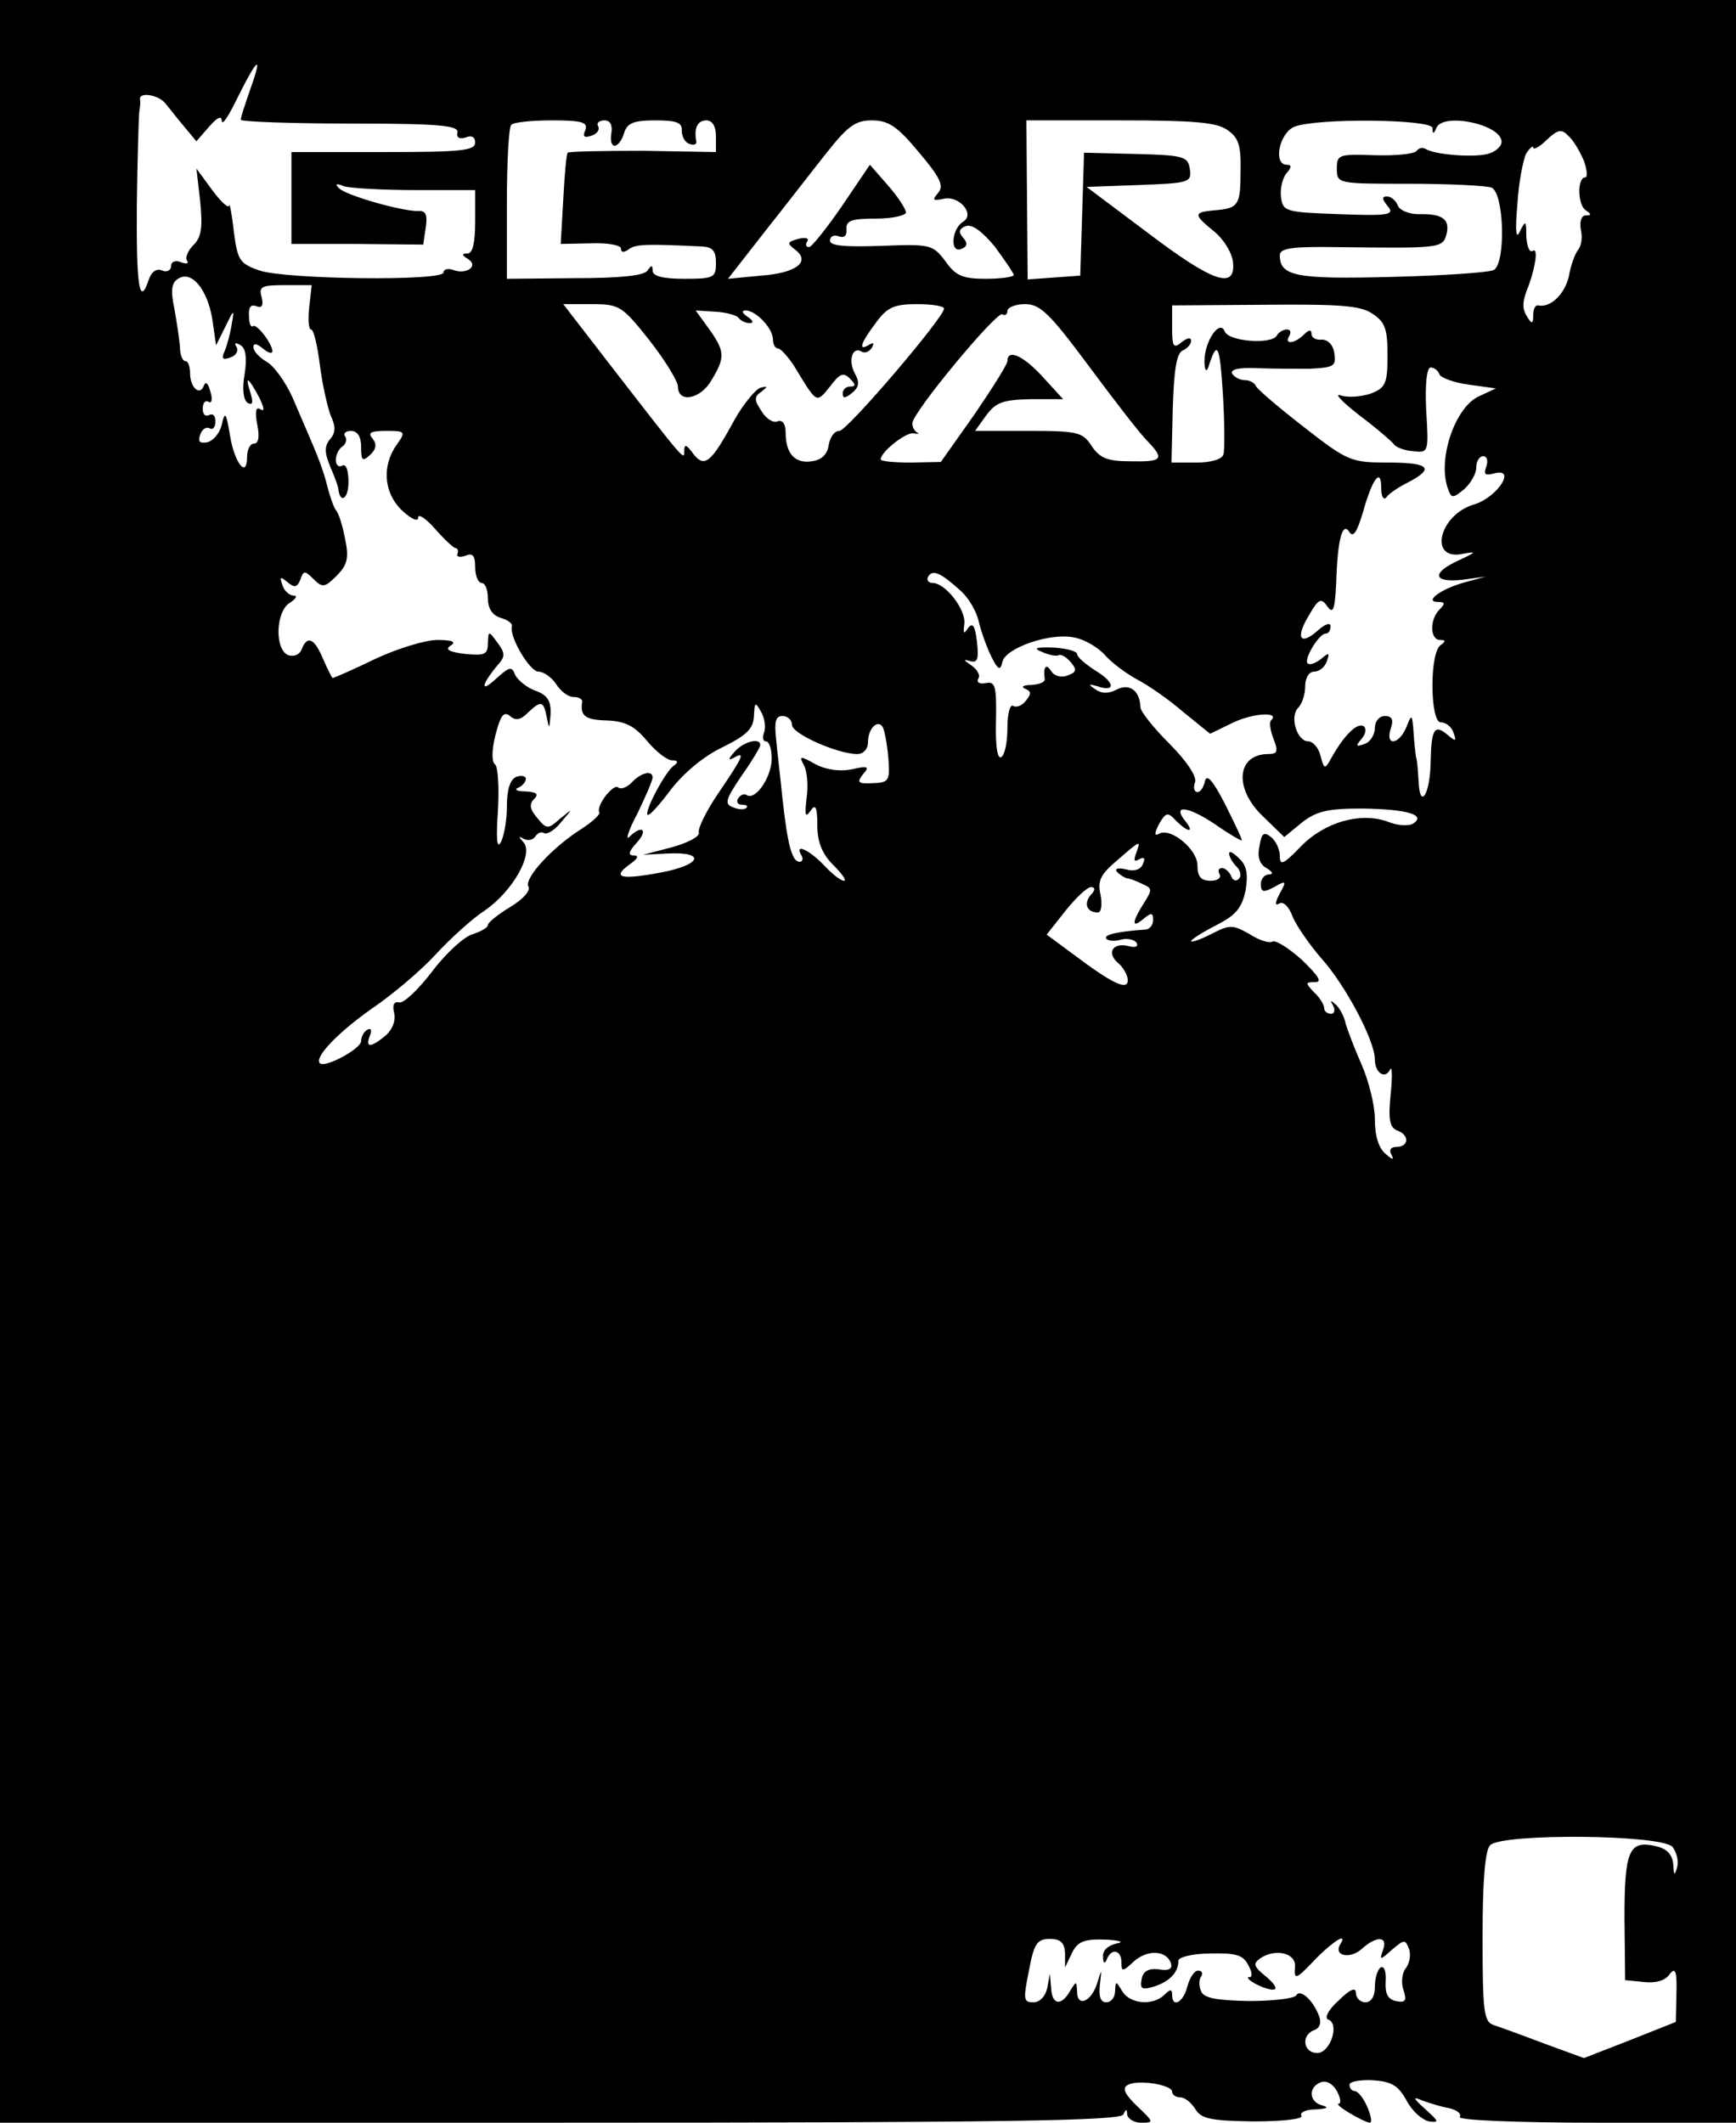 <?xml version="1.0" standalone="no"?>
<!DOCTYPE svg PUBLIC "-//W3C//DTD SVG 20010904//EN"
 "http://www.w3.org/TR/2001/REC-SVG-20010904/DTD/svg10.dtd">
<svg version="1.0" xmlns="http://www.w3.org/2000/svg"
 width="274pt" height="335pt" viewBox="0 0 274 335"
 preserveAspectRatio="xMidYMid meet">
<g transform="translate(0,335) scale(0.1,-0.1)"
fill="#000000" stroke="none">
<path d="M0 1675 l0 -1675 884 0 c698 0 885 3 889 13 4 9 6 9 6 0 1 -7 11 -13
22 -13 21 0 20 1 -6 26 -19 18 -24 28 -16 33 15 10 71 1 71 -10 0 -5 6 -9 13
-9 7 0 17 -8 24 -19 9 -15 25 -18 92 -19 46 0 79 4 75 9 -3 5 7 10 23 10 17 1
21 3 11 6 -22 5 -24 29 -3 37 9 3 19 -3 25 -14 6 -11 7 -20 3 -20 -9 -1 39
-29 49 -30 4 0 2 11 -4 25 -6 14 -15 25 -20 25 -4 0 -8 4 -8 10 0 5 17 8 37 7
29 -2 40 -8 53 -32 9 -17 25 -31 36 -33 16 -2 15 0 -6 19 -20 18 -21 21 -5 14
11 -4 30 -10 42 -12 13 -3 20 -9 17 -14 -3 -5 90 -9 215 -9 l221 0 0 1675 0
1675 -1370 0 -1370 0 0 -1675z m395 1534 c-8 -23 -15 -44 -15 -48 0 -3 78 -6
173 -6 140 0 171 -3 169 -14 -2 -8 3 -11 13 -8 9 4 15 1 15 -8 0 -13 -24 -15
-145 -15 l-145 0 0 -72 0 -73 104 0 104 -1 4 27 c3 20 0 27 -12 26 -23 -1
-113 24 -125 36 -7 7 -4 8 8 3 10 -3 61 -6 113 -6 l94 0 0 -50 c0 -33 -4 -50
-12 -50 -10 0 -9 -3 1 -9 17 -11 -3 -25 -24 -17 -8 3 -15 1 -15 -4 0 -14 -248
-11 -290 3 -32 11 -35 16 -41 62 -3 28 -7 46 -7 41 -1 -6 -13 5 -27 24 l-25
34 6 -52 c4 -40 2 -56 -10 -68 -9 -9 -14 -20 -11 -25 4 -5 -1 -6 -9 -3 -9 4
-16 1 -16 -6 0 -7 -7 -10 -14 -7 -9 4 -17 -2 -21 -14 -15 -45 -20 -11 -19 119
1 75 3 142 4 147 1 6 2 13 1 18 -2 12 27 8 39 -5 6 -7 19 -24 30 -37 l20 -24
20 23 c13 15 20 18 20 9 1 -8 12 10 26 39 31 62 39 67 19 11z m529 -64 c-5
-11 -2 -13 10 -9 9 3 13 10 10 15 -3 5 2 9 10 9 9 0 13 -7 11 -20 -2 -11 0
-20 5 -20 5 0 12 9 15 20 5 16 15 20 50 20 34 0 42 -4 41 -16 0 -9 5 -19 12
-21 7 -3 12 -1 11 4 -4 21 2 33 16 33 9 0 15 -9 15 -25 l0 -25 -115 2 c-63 0
-117 -1 -119 -3 -2 -2 -5 -35 -7 -74 l-4 -70 48 1 c26 1 47 -3 47 -8 0 -7 5
-7 13 -1 11 8 30 8 115 4 17 -1 22 -7 22 -26 0 -23 -3 -25 -50 -25 -33 0 -50
4 -50 13 0 9 -2 9 -8 0 -5 -8 -43 -12 -115 -12 l-107 -1 0 119 c0 65 3 121 7
124 3 4 32 7 64 7 48 0 57 -3 53 -15z m526 -35 c34 -40 40 -53 31 -64 -10 -12
-9 -13 7 -10 25 7 52 -24 32 -36 -18 -11 -21 -50 -3 -43 10 4 11 9 3 18 -8 9
-6 14 4 18 10 4 26 -8 46 -32 16 -22 30 -42 30 -45 0 -3 -20 -6 -44 -6 -37 0
-48 5 -64 28 -20 26 -23 27 -101 24 -57 -2 -81 0 -81 8 0 7 6 10 14 7 8 -3 13
1 12 11 -1 14 8 17 47 17 26 0 47 5 47 10 -1 6 -13 25 -29 43 l-28 32 -44 -65
c-24 -35 -48 -65 -52 -65 -5 0 -6 4 -3 9 4 5 -3 7 -14 4 -18 -5 -18 -7 -5 -17
25 -19 2 -37 -54 -41 l-52 -5 57 73 c31 39 75 96 98 125 34 43 46 52 72 52 26
0 40 -9 74 -50z m487 35 c18 -12 22 -25 21 -65 0 -54 -3 -59 -42 -62 -33 -3
-32 -7 0 -33 15 -12 28 -33 30 -48 5 -45 -31 -33 -135 46 l-96 72 83 3 c79 3
83 4 80 25 -3 20 -9 22 -85 24 l-82 2 -3 -97 -3 -97 -42 -3 -41 -3 -1 125 -1
126 148 0 c116 0 152 -3 169 -15z m324 3 c0 -10 2 -10 6 0 10 25 103 6 103
-22 0 -7 -10 -16 -22 -19 -24 -6 -84 -1 -98 8 -5 3 -11 1 -14 -3 -3 -5 -33 -8
-66 -7 -57 2 -60 1 -60 -21 0 -24 1 -24 114 -24 63 0 121 -3 130 -6 20 -8 23
-118 4 -130 -7 -4 -79 -9 -161 -11 -151 -4 -177 1 -177 34 0 11 17 14 88 13
164 -2 169 -2 175 20 6 24 -6 33 -44 32 -15 0 -30 6 -33 14 -3 8 -11 14 -17
14 -8 0 -8 -4 1 -15 12 -14 3 -16 -76 -13 -84 3 -89 4 -92 26 -2 13 2 30 8 38
9 10 9 14 1 14 -22 0 -12 50 12 60 36 14 217 12 218 -2z m239 -52 c5 -14 6
-26 2 -26 -13 0 -12 -44 1 -52 9 -6 9 -8 0 -8 -7 0 -10 -9 -8 -22 3 -12 1 -26
-4 -32 -5 -6 -12 -25 -15 -43 -7 -28 -29 -49 -48 -45 -5 1 -8 -6 -8 -15 0 -14
-2 -15 -9 -4 -9 14 -9 24 2 51 11 31 15 60 6 54 -5 -3 -9 7 -10 23 0 25 -1 26
-10 8 -6 -14 -8 -1 -4 43 2 34 9 70 14 80 6 9 11 13 11 9 0 -4 10 1 21 12 18
17 24 18 35 6 8 -7 18 -25 24 -39z m-2165 -249 l6 -42 15 30 c13 27 14 28 10
5 -2 -14 -7 -33 -11 -43 -6 -13 -4 -16 9 -11 9 3 13 11 9 17 -4 6 -1 7 7 2 8
-5 10 -20 6 -46 -4 -23 -2 -40 5 -45 8 -4 9 1 4 17 -9 28 -3 24 15 -10 7 -15
8 -21 1 -17 -7 5 -9 -3 -5 -24 4 -19 2 -30 -5 -30 -6 0 -11 -9 -11 -21 0 -35
-20 -10 -27 34 -6 36 -8 39 -13 17 -3 -14 -14 -26 -23 -28 -12 -2 -15 1 -11
12 3 9 10 13 15 10 5 -3 9 2 9 11 0 9 -4 13 -10 10 -6 -3 -10 1 -10 10 0 9 4
14 9 11 5 -4 7 4 3 16 -3 12 -7 17 -10 10 -6 -18 -22 -4 -22 19 0 10 -3 19 -7
19 -5 0 -9 10 -9 23 -1 12 -5 39 -9 61 -6 28 -4 40 6 46 21 14 46 -16 54 -63z
m153 18 c-2 -19 -1 -35 3 -35 4 0 10 -25 14 -57 4 -31 12 -66 17 -79 8 -17 8
-27 -1 -37 -9 -11 -9 -21 0 -43 7 -16 13 -32 13 -36 3 -24 16 -15 16 11 0 19
-4 30 -10 26 -5 -3 -10 1 -10 9 0 8 5 18 10 21 6 4 8 11 5 16 -4 5 1 9 9 9 10
0 16 -9 16 -25 0 -22 2 -24 14 -13 10 9 11 17 4 26 -8 9 -3 12 21 12 31 0 32
-1 17 -22 -24 -34 -20 -77 9 -104 14 -13 25 -18 25 -11 0 7 12 -1 27 -18 14
-16 29 -30 32 -30 3 0 5 -4 3 -9 -2 -5 4 -6 13 -3 11 5 15 0 15 -18 0 -14 5
-25 10 -25 6 0 10 -11 10 -24 0 -16 7 -27 20 -31 11 -3 19 -9 18 -13 -5 -16
28 -72 42 -72 8 0 21 -9 28 -20 7 -11 19 -20 27 -20 8 0 14 -3 14 -7 -4 -23 5
-29 38 -30 29 -1 44 -8 64 -32 14 -17 32 -31 40 -31 9 0 10 -3 3 -8 -13 -8
-47 -72 -42 -78 3 -2 19 16 37 40 20 26 52 53 82 67 38 19 48 29 49 49 1 22 2
23 11 7 6 -10 8 -25 5 -33 -3 -8 -2 -14 3 -14 5 0 9 -12 9 -27 0 -29 -25 -66
-39 -58 -4 3 -10 1 -14 -5 -3 -5 -1 -10 6 -10 7 0 10 -2 7 -5 -3 -3 -12 -3
-21 1 -14 5 -12 12 13 49 17 24 30 46 30 49 0 13 -28 5 -41 -11 -10 -11 -10
-14 -1 -9 19 11 15 2 -23 -54 -20 -29 -34 -58 -32 -64 2 -6 -17 -16 -42 -23
l-46 -12 39 2 c61 3 53 -18 -11 -30 -64 -12 -78 -8 -49 13 13 9 15 14 6 14 -9
0 -8 6 5 20 19 21 8 29 -12 9 -6 -6 -1 11 13 37 13 27 24 52 24 57 0 12 -18 8
-33 -8 -8 -8 -17 -11 -21 -8 -7 8 -36 -29 -30 -39 2 -3 -11 -15 -28 -26 -46
-29 -91 -78 -84 -91 4 -6 -8 -20 -28 -32 -20 -12 -36 -25 -36 -29 0 -4 -11
-10 -23 -14 -13 -3 -42 -29 -64 -58 -22 -29 -46 -52 -53 -50 -8 2 -11 -4 -8
-16 3 -12 -2 -26 -13 -36 -24 -20 -33 -20 -25 0 3 8 2 12 -4 9 -6 -3 -10 -12
-10 -18 0 -12 -57 -43 -65 -35 -10 9 30 50 83 87 31 21 76 59 99 84 23 25 58
57 78 70 44 30 78 90 61 108 -8 9 -8 10 1 5 6 -3 14 -2 18 4 4 6 10 8 14 5 5
-2 17 5 27 18 19 22 19 22 -2 5 -19 -17 -21 -17 -36 1 -12 14 -13 22 -5 30 8
8 4 11 -14 12 -13 0 -18 3 -11 6 6 2 12 9 12 14 0 4 -7 6 -15 3 -10 -4 -15
-20 -15 -48 0 -22 -5 -48 -10 -56 -6 -10 -7 8 -4 52 2 36 0 69 -5 72 -5 4 -5
22 1 46 8 31 13 38 23 30 9 -8 17 -6 28 5 21 20 25 19 30 -7 4 -20 4 -19 6 5
1 21 -5 30 -24 37 -14 5 -28 17 -32 25 -5 14 -9 13 -31 -7 -25 -23 -22 -8 4
23 12 13 11 19 -1 35 -14 19 -14 19 -15 -1 0 -18 -5 -20 -36 -17 -25 3 -32 7
-23 13 10 6 3 9 -21 9 -19 0 -64 -14 -98 -30 -35 -17 -65 -30 -67 -30 -1 0 -8
14 -15 30 -14 33 -25 38 -34 15 -3 -8 -12 -12 -21 -9 -22 9 -20 70 3 83 9 6
12 11 6 11 -7 0 -15 7 -18 16 -5 14 -4 15 8 5 11 -9 15 -8 20 4 5 15 7 15 21
1 14 -14 18 -13 36 5 17 17 20 28 14 57 -4 21 -10 42 -15 47 -4 6 -10 24 -14
40 -4 17 -14 44 -21 60 -7 17 -22 51 -33 77 -11 25 -30 51 -41 57 -12 7 -21
17 -21 23 0 7 5 6 15 -2 8 -7 15 -9 15 -4 -1 13 -26 45 -31 39 -3 -2 -6 5 -6
16 -1 14 3 19 11 16 10 -4 12 1 9 14 -5 17 0 19 37 19 l42 0 -4 -35z m537 -52
c25 -32 45 -65 45 -73 0 -27 36 -20 53 10 22 36 21 46 -4 81 l-21 29 32 -2
c17 -1 34 -6 36 -10 3 -4 11 -8 17 -8 7 0 6 4 -3 10 -9 6 -10 10 -3 10 16 0
43 -28 43 -46 0 -8 4 -14 8 -14 4 0 15 -12 25 -27 37 -61 35 -60 57 -33 15 20
21 23 31 13 10 -10 10 -13 1 -13 -7 0 -12 -5 -12 -11 0 -8 4 -8 15 1 11 9 12
17 4 31 -11 21 -3 43 11 34 5 -3 12 0 16 6 4 8 3 9 -4 5 -18 -11 -14 2 10 34
18 25 29 30 65 30 24 0 43 -3 43 -7 0 -14 -153 -193 -165 -193 -8 0 -15 -10
-17 -22 -2 -15 -11 -24 -27 -26 -26 -4 -41 12 -41 45 0 14 -5 21 -13 18 -6 -3
-18 4 -25 16 -12 18 -12 23 0 31 10 8 10 9 -2 6 -8 -3 -27 -26 -41 -51 -37
-68 -47 -76 -65 -53 -10 14 -14 16 -14 5 0 -16 4 -21 -113 130 l-78 101 45 0
c44 0 48 -3 91 -57z m693 -40 c40 -54 81 -107 92 -118 29 -30 25 -34 -26 -33
-36 0 -48 5 -61 24 -14 22 -22 24 -100 24 l-84 0 18 25 c15 20 26 24 69 25
l52 0 -32 35 c-31 34 -56 45 -56 25 0 -5 -24 -43 -52 -84 l-53 -75 -47 -1
c-27 0 -48 2 -48 5 0 12 41 44 52 41 7 -1 10 -1 6 1 -5 3 -8 9 -8 15 0 17 133
177 142 172 4 -3 8 0 8 5 0 6 13 11 28 11 24 0 39 -15 100 -97z m448 82 c20
-13 24 -24 24 -65 0 -45 -3 -52 -26 -61 -15 -5 -36 -7 -48 -3 -11 4 2 -10 29
-31 28 -21 52 -42 55 -46 3 -5 17 -10 30 -11 25 -3 25 -2 21 65 -2 41 1 67 7
67 6 0 12 -5 14 -11 2 -5 23 -13 46 -16 l43 -6 -28 -13 c-38 -19 -65 -102 -47
-147 5 -14 8 -13 25 1 10 9 19 24 19 34 0 10 5 18 11 18 6 0 8 -7 5 -16 -5
-13 -2 -15 13 -11 35 9 4 -38 -32 -49 -56 -16 -73 -90 -18 -78 22 4 22 3 -6
-10 -44 -20 -42 -36 5 -31 l37 5 -33 -9 c-37 -10 -66 -31 -42 -31 11 0 11 -3
2 -12 -16 -16 -15 -48 1 -48 9 0 9 -2 1 -8 -18 -11 -17 -122 0 -122 8 0 17 -7
20 -16 5 -14 4 -15 -9 -4 -21 18 -26 10 -27 -44 -1 -50 -17 -75 -19 -29 -1 15
-2 33 -4 38 -1 6 -3 24 -4 40 -2 28 -3 29 -11 8 -12 -29 -34 -31 -25 -3 5 14
2 20 -9 20 -9 0 -16 -8 -16 -19 0 -10 -7 -22 -16 -25 -14 -5 -15 -4 -5 8 7 8
8 17 3 20 -10 6 -31 -15 -50 -49 -11 -20 -12 -20 -18 3 -3 12 -12 22 -19 22
-18 0 -30 39 -16 53 6 6 11 21 11 34 0 13 6 23 14 23 8 0 17 7 20 16 5 14 4
15 -9 4 -9 -7 -18 -10 -21 -7 -7 6 18 47 28 47 5 0 8 5 8 12 0 6 -9 3 -20 -7
-28 -25 -36 -12 -14 24 15 26 19 28 29 14 9 -13 12 -5 14 38 2 68 10 97 21 79
6 -9 12 1 21 31 15 54 29 72 29 39 0 -14 4 -20 8 -15 4 6 19 16 35 24 42 22
33 31 -33 31 -57 0 -63 2 -132 56 -40 31 -74 60 -76 65 -2 5 -10 9 -17 9 -8 0
-17 5 -20 10 -4 7 10 10 37 9 24 -1 62 -1 85 -1 39 2 42 4 39 25 -2 13 -10 21
-20 21 -9 -1 -16 3 -16 9 0 7 -4 7 -12 -1 -15 -15 -32 -16 -23 -2 3 6 2 10 -4
10 -5 0 -13 -4 -16 -10 -9 -14 -76 -9 -82 7 -8 20 -32 -16 -32 -47 0 -14 3
-18 6 -10 14 44 18 38 23 -40 3 -47 3 -91 1 -97 -2 -8 -20 -13 -42 -13 l-40 0
2 86 c2 61 6 87 16 91 7 3 13 10 13 15 0 6 -6 5 -15 -2 -13 -11 -15 -7 -15 23
l0 35 146 1 c117 1 151 -1 170 -14z m-649 -438 c12 -11 25 -33 28 -49 4 -16
13 -41 20 -55 10 -20 14 -22 17 -8 4 22 75 47 113 39 17 -3 39 -16 50 -29 11
-12 34 -29 51 -38 17 -9 49 -31 72 -51 l42 -34 37 18 c32 15 74 17 59 3 -3 -3
-1 -16 4 -29 8 -20 6 -24 -8 -24 -50 0 -55 -54 -9 -98 l34 -33 28 23 c23 18
41 22 95 22 71 -1 102 -10 80 -24 -7 -4 -24 -3 -39 3 -43 16 -100 0 -138 -39
-27 -28 -33 -31 -33 -15 0 10 -6 24 -14 30 -11 9 -15 6 -18 -14 -4 -17 0 -29
11 -35 10 -6 11 -10 4 -10 -7 0 -13 -7 -13 -15 0 -13 4 -14 21 -5 19 11 20 10
9 -10 -8 -15 -8 -20 -1 -16 6 4 15 -4 21 -20 6 -15 27 -45 46 -67 37 -41 84
-129 84 -159 0 -21 16 -32 24 -16 3 7 4 -10 1 -38 -4 -40 -2 -53 10 -58 20 -7
19 -26 -1 -26 -9 0 -12 -5 -8 -12 5 -9 2 -9 -9 1 -11 9 -17 28 -17 55 0 22
-10 61 -21 86 -11 25 -22 54 -25 64 -2 11 -9 24 -15 30 -9 8 -10 8 -5 -1 4 -7
2 -13 -3 -13 -6 0 -11 4 -11 9 0 5 -7 17 -16 25 -14 15 -14 16 2 16 11 0 5 10
-21 35 -21 19 -42 32 -47 29 -4 -3 -21 2 -36 12 -27 15 -31 15 -60 0 -18 -9
-32 -14 -32 -11 0 2 18 14 40 25 31 16 40 27 46 55 4 25 2 39 -10 50 -9 9 -16
13 -16 8 0 -5 5 -14 12 -21 6 -6 8 -15 3 -19 -4 -5 -10 -2 -12 5 -3 6 -9 12
-14 12 -6 0 -7 -4 -4 -10 3 -5 -3 -10 -14 -10 -15 0 -21 6 -21 24 0 26 -43 61
-61 50 -7 -4 -7 1 0 15 11 19 14 20 27 6 19 -19 30 -20 15 -1 -22 27 4 24 47
-5 23 -16 42 -27 42 -25 0 3 -12 28 -27 58 -18 35 -28 47 -31 36 -2 -10 -7
-18 -12 -18 -5 0 -7 7 -4 15 4 8 -12 33 -40 61 -25 25 -46 51 -46 58 -1 26
-17 38 -37 28 -13 -7 -24 -7 -34 0 -12 8 -11 9 3 5 29 -10 28 6 -2 24 -17 11
-30 22 -30 27 0 4 -17 9 -37 10 -29 1 -33 -1 -18 -7 11 -5 23 -7 26 -5 4 2 12
-3 19 -11 10 -12 9 -16 -5 -21 -10 -4 -21 -1 -26 7 -8 13 -13 6 -10 -13 0 -5
-9 -8 -21 -9 -13 0 -17 -3 -10 -6 10 -4 10 -8 1 -19 -6 -8 -15 -11 -20 -8 -5
3 -9 -13 -9 -35 0 -22 -4 -43 -10 -46 -6 -3 -9 19 -8 57 1 55 -1 63 -16 60
-10 -2 -15 1 -12 7 4 5 -2 15 -11 21 -12 8 -13 10 -3 7 13 -4 15 2 12 30 -3
26 -7 31 -14 22 -7 -11 -8 -9 -6 6 3 23 -30 65 -50 65 -7 0 -10 5 -7 10 7 12
20 6 52 -23z m-267 -211 c0 -14 72 -46 103 -46 10 0 17 8 17 19 0 21 15 36 23
24 3 -5 7 -26 9 -48 3 -38 1 -40 -25 -41 -23 -1 -25 1 -15 14 11 12 8 14 -17
8 -19 -4 -41 -1 -58 8 -25 14 -26 13 -18 -2 5 -9 7 -33 4 -52 -3 -27 -2 -31 6
-20 8 12 11 7 11 -22 0 -26 7 -45 25 -63 14 -14 22 -25 17 -25 -5 0 -19 11
-32 25 -23 24 -47 35 -35 15 3 -5 2 -10 -3 -10 -12 0 -19 27 -27 100 -3 30 -8
72 -10 93 -3 28 -1 37 10 37 8 0 15 -6 15 -14z m543 -203 c-4 -11 -3 -14 5 -9
8 4 10 2 6 -7 -3 -9 -13 -13 -27 -9 -13 3 -18 1 -14 -4 5 -5 12 -9 15 -10 4 0
15 -4 25 -9 16 -7 16 -9 2 -31 -19 -30 -19 -40 0 -24 12 10 15 10 15 -2 0 -8
-6 -15 -12 -15 -43 -3 -66 -8 -62 -14 2 -4 13 -5 23 -2 10 3 22 0 25 -5 3 -6
-2 -8 -13 -5 -25 6 -35 -11 -16 -27 8 -7 15 -19 15 -27 0 -17 -25 -5 -86 41
l-42 31 30 38 c16 20 34 37 40 37 7 0 7 -5 -1 -13 -11 -14 -5 -27 12 -27 5 0
7 12 4 28 -5 22 0 32 26 54 38 33 38 33 30 11z m847 -1568 c6 -8 10 -22 7 -32
-4 -14 -5 -13 -6 4 -1 15 -9 25 -26 29 -44 11 -51 -6 -51 -113 l1 -98 30 -3
c18 -2 33 2 40 12 9 12 12 6 11 -30 l-1 -45 -73 -29 -72 -28 -63 23 c-34 13
-70 26 -79 29 -16 5 -18 20 -18 139 0 90 4 137 12 145 19 19 272 17 288 -3z
m-959 -167 l0 -23 11 23 c9 18 19 22 52 21 23 -1 31 -4 19 -6 -14 -3 -23 -11
-22 -21 0 -11 3 -12 6 -4 7 18 23 15 23 -5 0 -15 2 -15 19 1 22 20 52 18 59
-2 3 -9 -3 -13 -19 -10 -16 2 -25 -3 -27 -15 -3 -16 0 -18 20 -12 24 8 38 22
38 41 0 5 22 11 50 11 40 1 52 -2 60 -18 6 -10 7 -19 3 -19 -14 0 21 -20 36
-20 8 0 4 8 -10 20 -21 17 -22 21 -9 30 23 15 55 8 54 -13 -2 -23 1 -22 34 13
28 28 50 41 37 21 -10 -18 16 -23 34 -7 23 21 42 21 34 -1 -6 -17 -5 -17 14 0
19 16 21 17 27 1 3 -9 1 -22 -5 -30 -6 -7 -8 -23 -4 -34 6 -18 3 -21 -12 -18
-13 3 -17 12 -16 31 1 15 -2 25 -8 22 -5 -4 -9 -17 -9 -31 0 -15 -6 -24 -15
-24 -8 0 -15 7 -15 15 0 9 -9 6 -27 -12 -16 -14 -23 -28 -17 -30 19 -6 4 -53
-17 -53 -22 0 -26 28 -5 36 9 3 12 12 8 22 -9 25 -30 44 -36 33 -3 -5 -37 -9
-75 -9 -52 1 -71 5 -75 15 -4 8 -4 19 0 24 3 5 1 9 -5 9 -6 0 -13 -11 -17 -25
-6 -25 -24 -35 -24 -13 0 9 -3 9 -12 0 -18 -18 -55 -15 -67 6 -10 16 -10 16
-11 0 0 -10 -6 -18 -14 -18 -9 0 -12 9 -10 28 3 25 3 26 -4 3 -9 -30 -32 -40
-32 -14 -1 17 -1 17 -11 1 -14 -25 -29 -22 -30 5 l-2 22 -4 -22 c-3 -14 -12
-23 -22 -23 -16 0 -16 5 -7 50 8 43 13 50 33 50 17 0 23 -6 24 -22z"/>
</g>
</svg>
